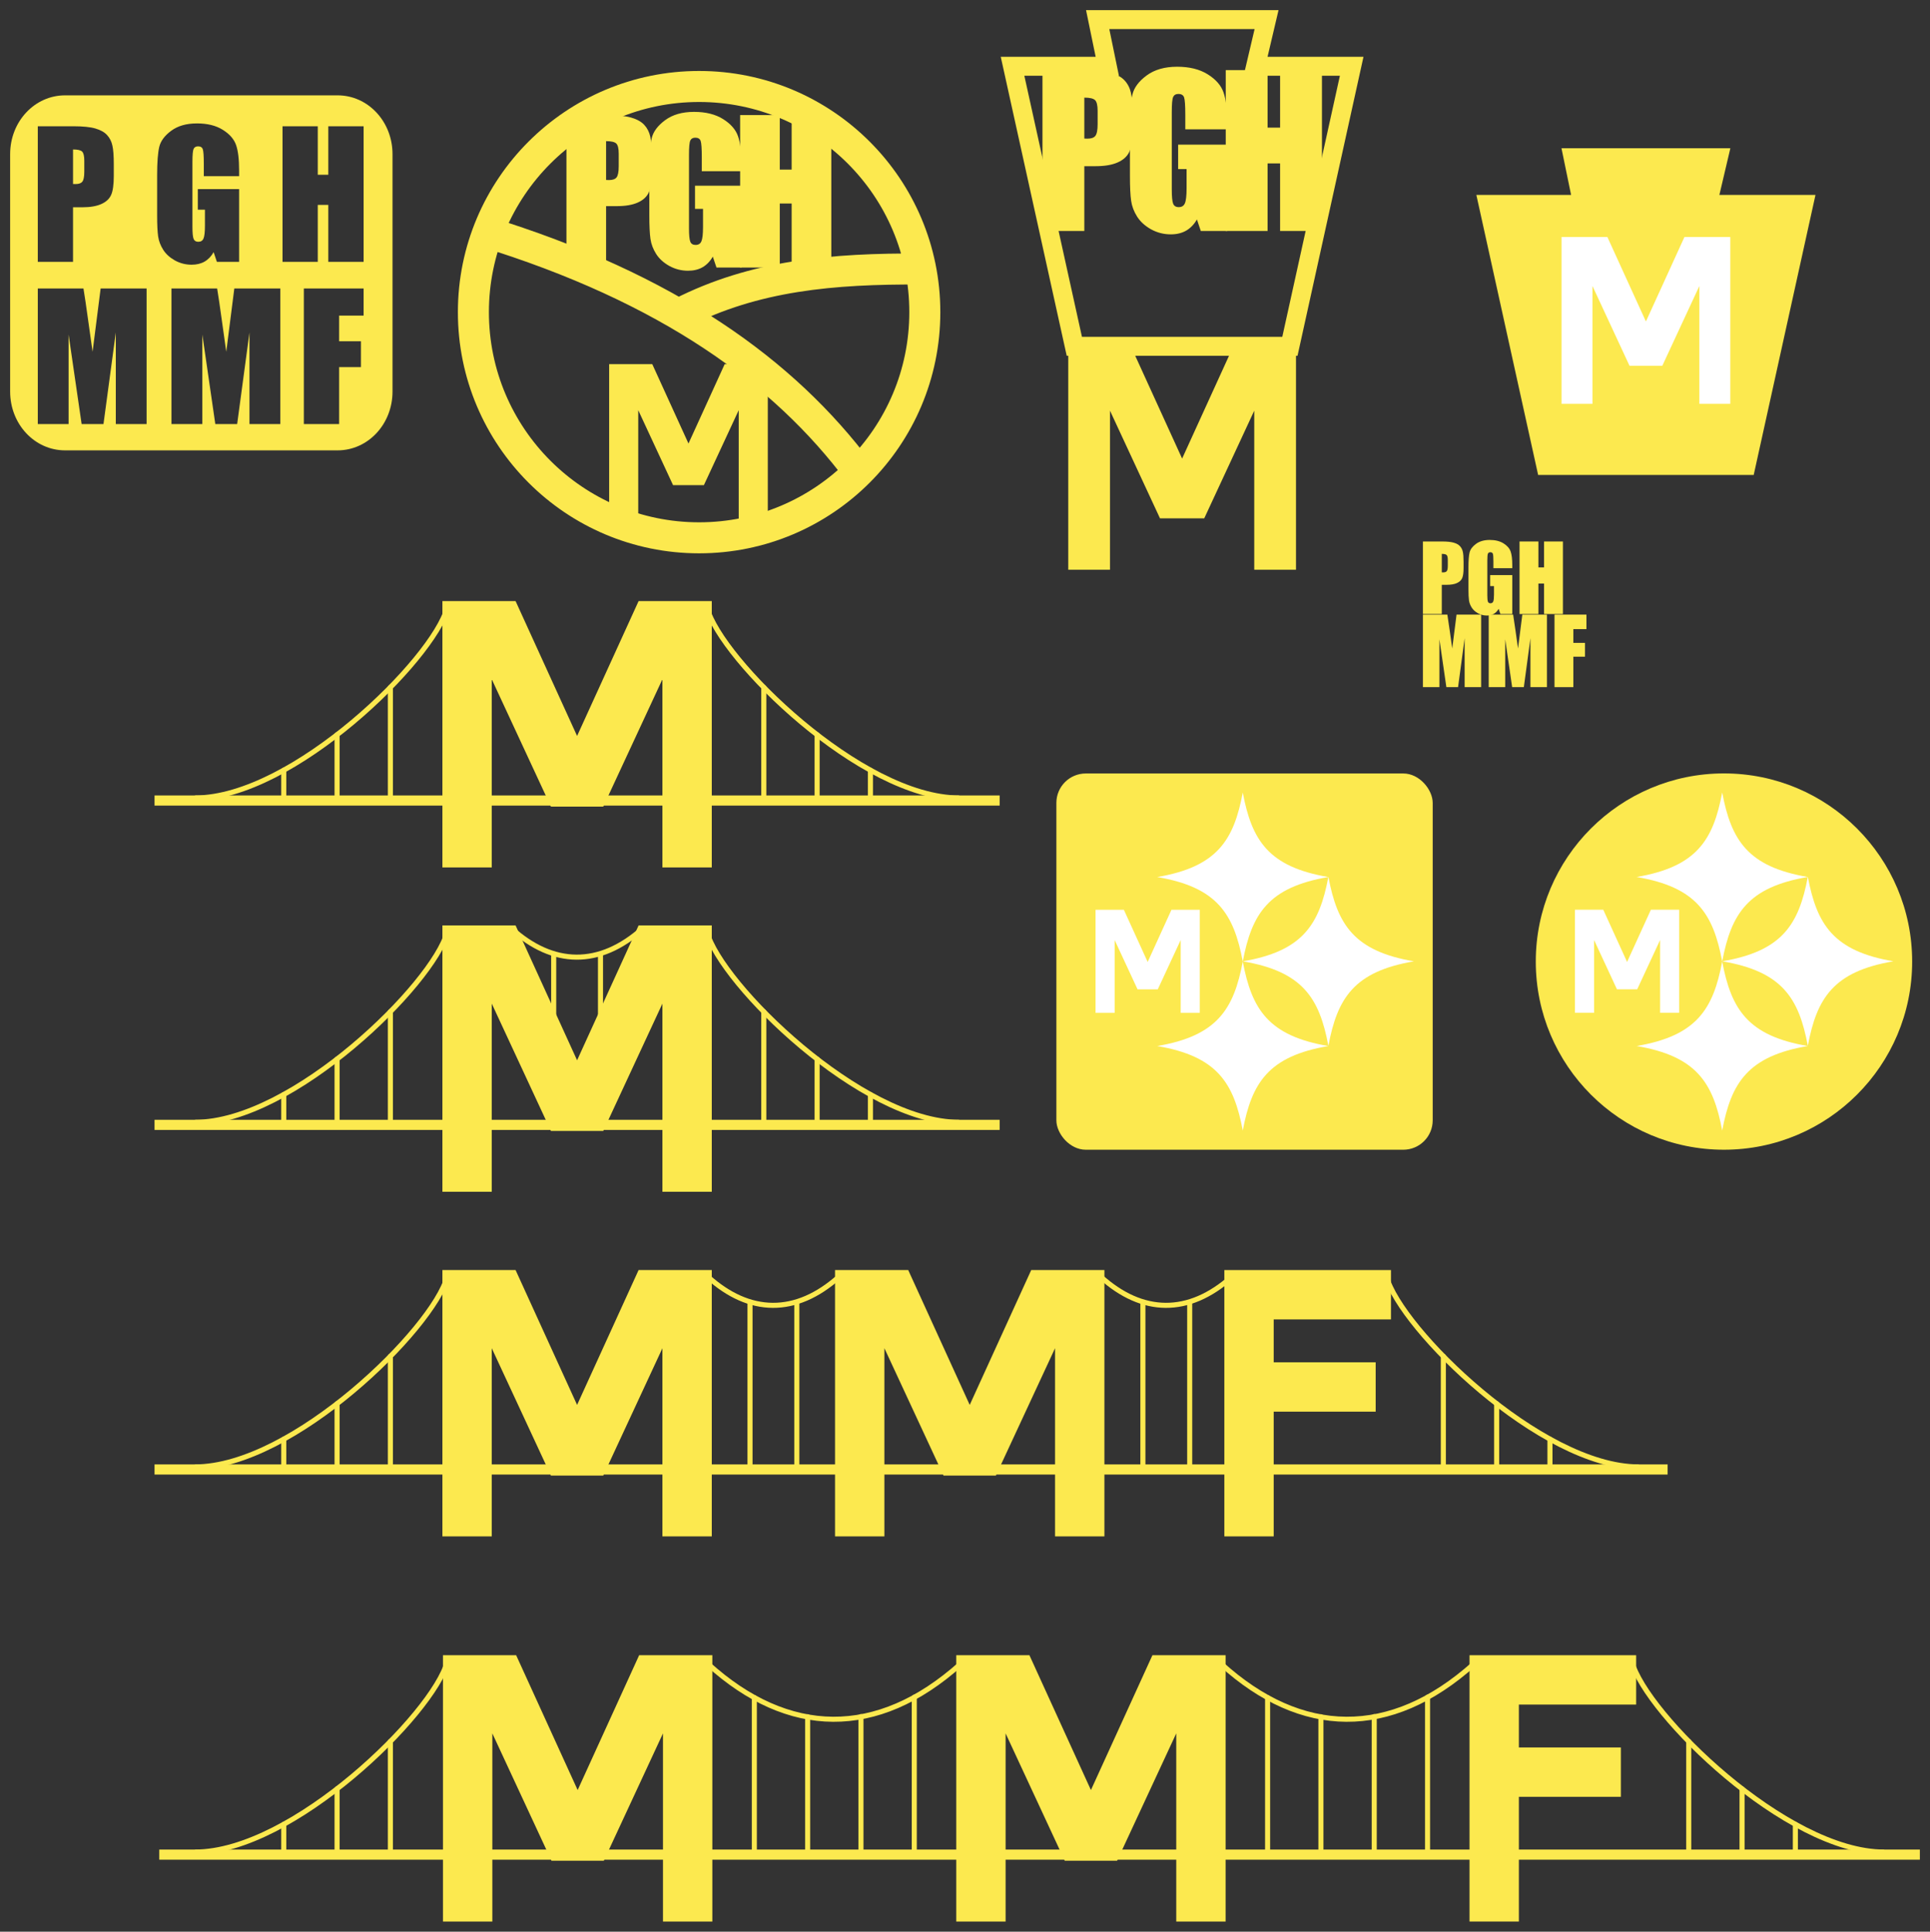 <?xml version="1.0" encoding="UTF-8" standalone="no"?>
<!-- Created with Inkscape (http://www.inkscape.org/) -->

<svg
   xmlns:dc="http://purl.org/dc/elements/1.1/"
   xmlns:cc="http://creativecommons.org/ns#"
   xmlns:rdf="http://www.w3.org/1999/02/22-rdf-syntax-ns#"
   xmlns:svg="http://www.w3.org/2000/svg"
   xmlns="http://www.w3.org/2000/svg"
   xmlns:sodipodi="http://sodipodi.sourceforge.net/DTD/sodipodi-0.dtd"
   xmlns:inkscape="http://www.inkscape.org/namespaces/inkscape"
   width="1903.861"
   height="1905.822"
   id="svg2"
   version="1.1"
   inkscape:version="0.48.3.1 r9886"
   sodipodi:docname="mmf_2012_keychain.svg"
   inkscape:export-filename="/home/matthew/repo/HackPittsburghMedia/mmf_2012_keychain/mmf_2012_keychain.png"
   inkscape:export-xdpi="70.75"
   inkscape:export-ydpi="70.75">
  <rect width="100%" height="100%" fill="#333333" stroke="none"/>
  <defs
     id="defs4">
	

				 
				
			<inkscape:path-effect
   effect="rough_hatches"
   id="path-effect3914"
   is_visible="true"
   direction="1596.299,291.049 , 64.62,-8.8469082e-14"
   dist_rdm="0;1"
   growth="0"
   do_bend="true"
   bender="1596.299,322.176 , 31.127,0"
   bottom_edge_variation="0;1"
   top_edge_variation="0;1"
   bottom_tgt_variation="0;1"
   top_tgt_variation="0;1"
   scale_bf="2"
   scale_bb="2"
   scale_tf="2"
   scale_tb="2"
   top_smth_variation="0;1"
   bottom_smth_variation="0;1"
   fat_output="false"
   stroke_width_top="1"
   stroke_width_bottom="1"
   front_thickness="1"
   back_thickness="0.25" />
<inkscape:path-effect
   effect="rough_hatches"
   id="path-effect3918"
   is_visible="true"
   direction="1776.264,468.269 , 59.12,0"
   dist_rdm="0;1"
   growth="0"
   do_bend="true"
   bender="1776.264,499.396 , 31.127,0"
   bottom_edge_variation="0;1"
   top_edge_variation="0;1"
   bottom_tgt_variation="0;1"
   top_tgt_variation="0;1"
   scale_bf="2"
   scale_bb="2"
   scale_tf="2"
   scale_tb="2"
   top_smth_variation="0;1"
   bottom_smth_variation="0;1"
   fat_output="false"
   stroke_width_top="1"
   stroke_width_bottom="1"
   front_thickness="1"
   back_thickness="0.25" />
<inkscape:path-effect
   effect="rough_hatches"
   id="path-effect3922"
   is_visible="true"
   direction="1596.299,646.404 , 63.519,0"
   dist_rdm="0;1"
   growth="0"
   do_bend="true"
   bender="1596.299,677.531 , 31.127,0"
   bottom_edge_variation="0;1"
   top_edge_variation="0;1"
   bottom_tgt_variation="0;1"
   top_tgt_variation="0;1"
   scale_bf="2"
   scale_bb="2"
   scale_tf="2"
   scale_tb="2"
   top_smth_variation="0;1"
   bottom_smth_variation="0;1"
   fat_output="false"
   stroke_width_top="1"
   stroke_width_bottom="1"
   front_thickness="1"
   back_thickness="0.25" />
</defs>
  <sodipodi:namedview
     id="base"
     pagecolor="#ffffff"
     bordercolor="#666666"
     borderopacity="1.0"
     inkscape:pageopacity="1"
     inkscape:pageshadow="2"
     inkscape:zoom="0.31946157"
     inkscape:cx="1301.5619"
     inkscape:cy="2159.2534"
     inkscape:document-units="px"
     inkscape:current-layer="layer1"
     showgrid="false"
     showguides="false"
     inkscape:guide-bbox="true"
     inkscape:window-width="1280"
     inkscape:window-height="996"
     inkscape:window-x="1280"
     inkscape:window-y="0"
     inkscape:window-maximized="1"
     inkscape:object-paths="true"
     inkscape:snap-global="false"
     inkscape:object-nodes="true"
     fit-margin-top="10"
     fit-margin-left="10"
     fit-margin-right="10"
     fit-margin-bottom="10"
     inkscape:snap-smooth-nodes="true">
    <sodipodi:guide
       position="197.612,1424.541"
       orientation="-161.627,0"
       id="guide3864" />
    <sodipodi:guide
       position="302.795,1477.22"
       orientation="-161.627,0"
       id="guide3868" />
    <sodipodi:guide
       orientation="0,1"
       position="22.443,1420.008"
       id="guide3870" />
    <sodipodi:guide
       orientation="0,1"
       position="119.578,1661.267"
       id="guide10709" />
    <sodipodi:guide
       orientation="1,0"
       position="-11.527,1792.372"
       id="guide10711" />
    <sodipodi:guide
       orientation="1,0"
       position="250.678,1792.372"
       id="guide10713" />
    <sodipodi:guide
       orientation="0,1"
       position="119.578,1923.473"
       id="guide10715" />
    <sodipodi:guide
       orientation="0,1"
       position="828.431,561.748"
       id="guide10817" />
    <sodipodi:guide
       orientation="1,0"
       position="1256.454,575.64"
       id="guide10850" />
    <sodipodi:guide
       position="-293.315,-73.398"
       orientation="-111.654,0"
       id="guide10959" />
    <sodipodi:guide
       position="-345.906,-73.398"
       orientation="-64.889,0"
       id="guide10961" />
    <sodipodi:guide
       position="-398.497,-73.398"
       orientation="-29.917,0"
       id="guide10963" />
    <sodipodi:guide
       position="-503.679,-73.398"
       orientation="-29.917,0"
       id="guide10965" />
    <sodipodi:guide
       position="-451.088,-73.398"
       orientation="-64.889,0"
       id="guide10967" />
  </sodipodi:namedview>
  <g
     inkscape:label="Layer 1"
     inkscape:groupmode="layer"
     id="layer1"
     transform="translate(135.917,289.452)">
    <rect
       style="fill:#fce94f;fill-opacity:1;stroke:none"
       id="rect10717"
       width="371.231"
       height="371.231"
       x="906.15"
       y="473.672"
       rx="29.033"
       ry="29.033" />
    <path
       style="fill:#fce94f;stroke:none"
       d="m -71.757,-195.384 c -30.01,0 -54.161,25.873 -54.161,58.017 l 0,234.228 c 0,32.143 24.15,58.017 54.161,58.017 l 268.875,0 c 30.01,0 54.161,-25.873 54.161,-58.017 l 0,-234.228 c 0,-32.144 -24.15,-58.017 -54.161,-58.017 l -268.875,0 z m 130.114,27.694 c 10.193,1.3e-4 18.693,2.064 25.415,6.252 6.722,4.187 11.107,9.172 13.146,14.957 2.038,5.73 3.038,14.101 3.038,25.065 l 0,5.784 -34.822,0 0,-12.153 c -3.7e-5,-7.658 -0.332,-12.444 -0.993,-14.373 -0.661,-1.928 -2.195,-2.921 -4.674,-2.921 -2.149,1.1e-4 -3.611,0.86 -4.382,2.512 -0.771,1.653 -1.169,5.905 -1.169,12.737 l 0,64.21 c -3.8e-5,6.005 0.397,9.99 1.169,11.919 0.771,1.873 2.302,2.804 4.616,2.804 2.534,1.9e-5 4.26,-1.123 5.141,-3.272 0.937,-2.149 1.402,-6.336 1.402,-12.562 l 0,-15.833 -7.011,0 0,-20.332 40.723,0 0,71.805 -21.91,0 -3.213,-9.582 c -2.369,4.132 -5.361,7.254 -8.998,9.348 -3.581,2.039 -7.833,3.038 -12.737,3.038 -5.84,0 -11.352,-1.397 -16.476,-4.207 -5.069,-2.865 -8.924,-6.388 -11.568,-10.575 -2.645,-4.187 -4.305,-8.573 -4.966,-13.146 -0.661,-4.628 -0.993,-11.54 -0.993,-20.741 l 0,-39.729 c -1.9e-5,-12.782 0.726,-22.084 2.103,-27.869 1.377,-5.785 5.301,-11.098 11.802,-15.892 6.556,-4.848 14.999,-7.245 25.357,-7.245 z m -156.99,2.804 35.055,0 c 9.476,1.3e-4 16.724,0.733 21.793,2.22 5.124,1.488 8.975,3.675 11.51,6.485 2.589,2.81 4.318,6.203 5.2,10.224 0.937,3.967 1.402,10.146 1.402,18.521 l 0,11.627 c -7.4e-5,8.54 -0.866,14.784 -2.629,18.696 -1.763,3.912 -5.019,6.904 -9.757,8.998 -4.683,2.094 -10.859,3.155 -18.463,3.155 l -9.348,0 0,53.868 -34.763,0 0,-133.795 z m 241.415,0 34.763,0 0,47.851 10.4,0 0,-47.851 34.822,0 0,133.795 -34.822,0 0,-56.205 -10.4,0 0,56.205 -34.763,0 0,-133.795 z m -206.652,22.903 0,34.062 c 0.992,0.055 1.854,0.058 2.571,0.058 3.196,8e-5 5.39,-0.794 6.602,-2.337 1.267,-1.598 1.928,-4.857 1.928,-9.816 l 0,-10.984 c -5.6e-5,-4.573 -0.729,-7.562 -2.162,-8.939 -1.433,-1.377 -4.421,-2.045 -8.939,-2.045 z m -34.763,137.125 45.046,0 c 1.322,8.044 2.719,17.486 4.207,28.395 l 4.791,34.062 7.946,-62.457 45.338,0 0,133.795 -30.381,0 0,-90.326 -12.153,90.326 -21.559,0 -12.854,-88.281 0,88.281 -30.381,0 0,-133.795 z m 131.867,0 45.046,0 c 1.322,8.044 2.719,17.486 4.207,28.395 l 4.791,34.062 7.946,-62.457 45.397,0 0,133.795 -30.44,0 0,-90.326 -12.153,90.326 -21.559,0 -12.795,-88.281 0,88.281 -30.44,0 0,-133.795 z m 130.581,0 58.951,0 0,26.759 -24.13,0 0,25.357 21.501,0 0,25.474 -21.501,0 0,56.205 -34.822,0 0,-133.795 z"
       id="rect4454"
       inkscape:connector-curvature="0" />
    <path
       id="path3033"
       style="fill:#fce94f;stroke:none"
       d="m 459.185,506.362 58.341,-125.632 0,185.632 48.695,0 0,-262.75 -72.191,0 -60.67,133.04 -60.67,-133.04 -72.191,0 0,262.75 48.695,0 0,-185.632 58.341,125.632 z"
       inkscape:connector-curvature="0"
       sodipodi:nodetypes="cccccccccccccc" />
    <path
       style="fill:none;stroke:#fce94f;stroke-width:10;stroke-linecap:square;stroke-linejoin:miter;stroke-miterlimit:4;stroke-opacity:1;stroke-dasharray:none"
       d="m 21.526,500.362 823.67,0"
       id="path3047"
       inkscape:connector-curvature="0" />
    <g
       id="g3918"
       transform="translate(50,248)">
      <g
         transform="translate(-0.101,0)"
         id="g3880">
        <path
           style="fill:none;stroke:#fce94f;stroke-width:5;stroke-linecap:butt;stroke-linejoin:miter;stroke-miterlimit:4;stroke-opacity:1;stroke-dasharray:none"
           d="M 255.413,61.981 C 241.682,113.224 103.086,249.843 6.511,249.843"
           id="path3836"
           inkscape:connector-curvature="0"
           sodipodi:nodetypes="cc" />
        <path
           style="fill:none;stroke:#fce94f;stroke-width:5;stroke-linecap:round;stroke-linejoin:round;stroke-miterlimit:4;stroke-opacity:1;stroke-dasharray:none"
           d="m 199.286,252.362 0,-111.654"
           id="path3872"
           inkscape:connector-curvature="0" />
        <path
           style="fill:none;stroke:#fce94f;stroke-width:5;stroke-linecap:round;stroke-linejoin:round;stroke-miterlimit:4;stroke-opacity:1;stroke-dasharray:none"
           d="m 146.695,252.362 0,-64.889"
           id="path3876"
           inkscape:connector-curvature="0" />
        <path
           style="fill:none;stroke:#fce94f;stroke-width:5;stroke-linecap:round;stroke-linejoin:round;stroke-miterlimit:4;stroke-opacity:1;stroke-dasharray:none"
           d="m 94.104,252.362 0,-29.917"
           id="path3878"
           inkscape:connector-curvature="0" />
      </g>
      <g
         transform="matrix(-1,0,0,1,766.823,0)"
         id="g3886">
        <path
           sodipodi:nodetypes="cc"
           inkscape:connector-curvature="0"
           id="path3888"
           d="M 255.413,61.981 C 241.682,113.224 103.086,249.843 6.511,249.843"
           style="fill:none;stroke:#fce94f;stroke-width:5;stroke-linecap:butt;stroke-linejoin:miter;stroke-miterlimit:4;stroke-opacity:1;stroke-dasharray:none" />
        <path
           inkscape:connector-curvature="0"
           id="path3890"
           d="m 199.286,252.362 0,-111.654"
           style="fill:none;stroke:#fce94f;stroke-width:5;stroke-linecap:round;stroke-linejoin:round;stroke-miterlimit:4;stroke-opacity:1;stroke-dasharray:none" />
        <path
           inkscape:connector-curvature="0"
           id="path3892"
           d="m 146.695,252.362 0,-64.889"
           style="fill:none;stroke:#fce94f;stroke-width:5;stroke-linecap:round;stroke-linejoin:round;stroke-miterlimit:4;stroke-opacity:1;stroke-dasharray:none" />
        <path
           inkscape:connector-curvature="0"
           id="path3894"
           d="m 94.104,252.362 0,-29.917"
           style="fill:none;stroke:#fce94f;stroke-width:5;stroke-linecap:round;stroke-linejoin:round;stroke-miterlimit:4;stroke-opacity:1;stroke-dasharray:none" />
      </g>
    </g>
    <g
       id="g4491"
       transform="matrix(1.87,0,0,1.87,109.5,-237.023)">
      <path
         inkscape:connector-curvature="0"
         d="m 356.616,136.652 c 0,65.757 -53.307,119.064 -119.064,119.064 -65.757,0 -119.064,-53.307 -119.064,-119.064 0,-65.757 53.307,-119.064 119.064,-119.064 65.757,0 119.064,53.307 119.064,119.064 z m -128.638,0.433 c 38.81,-19.774 79.863,-23.478 126.791,-23.18 M 124.215,94.1 c 97.041,29.883 158.118,74.054 197.581,126.811"
         style="fill:none;stroke:#fce94f;stroke-width:16.366;stroke-linecap:butt;stroke-linejoin:round;stroke-miterlimit:4;stroke-opacity:1;stroke-dasharray:none;stroke-dashoffset:0"
         id="path3966" />
      <path
         id="path4044"
         style="fill:#fce94f;stroke:none"
         d="m 240.077,227.931 18.373,-39.564 0,58.46 15.335,0 0,-82.746 -22.735,0 -19.106,41.897 -19.106,-41.897 -22.735,0 0,82.746 15.335,0 0,-58.46 18.373,39.564 z"
         inkscape:connector-curvature="0"
         sodipodi:nodetypes="cccccccccccccc" />
      <g
         transform="matrix(1.124,0,0,1.124,-51.44,54.878)"
         id="g4052">
        <path
           d="m 194.848,-19.752 18.742,0 c 5.069,7.1e-5 8.959,0.398 11.67,1.193 2.741,0.796 4.789,1.945 6.144,3.448 1.385,1.503 2.313,3.33 2.785,5.481 0.501,2.122 0.751,5.422 0.751,9.902 l 0,6.233 c -4e-5,4.568 -0.472,7.898 -1.415,9.99 -0.943,2.092 -2.682,3.698 -5.216,4.818 -2.505,1.12 -5.791,1.68 -9.857,1.68 l -4.995,0 0,28.821 -18.61,0 0,-71.566 m 18.61,12.244 0,18.212 c 0.53,0.029 0.987,0.044 1.37,0.044 1.709,4e-5 2.888,-0.413 3.536,-1.238 0.678,-0.855 1.017,-2.608 1.017,-5.26 l 0,-5.879 c -3e-5,-2.446 -0.383,-4.037 -1.149,-4.774 -0.766,-0.737 -2.358,-1.105 -4.774,-1.105"
           style="font-size:90.529px;font-style:normal;font-variant:normal;font-weight:bold;font-stretch:normal;line-height:125%;letter-spacing:0px;word-spacing:0px;fill:#fce94f;fill-opacity:1;stroke:none;font-family:Impact;-inkscape-font-specification:Impact Bold"
           id="path4046"
           inkscape:connector-curvature="0" />
        <path
           d="m 276.98,6.593 -18.61,0 0,-6.498 c -2e-5,-4.096 -0.177,-6.66 -0.53,-7.691 -0.354,-1.031 -1.194,-1.547 -2.52,-1.547 -1.149,6e-5 -1.93,0.442 -2.343,1.326 -0.413,0.884 -0.619,3.153 -0.619,6.807 l 0,34.346 c -2e-5,3.212 0.206,5.334 0.619,6.365 0.413,1.002 1.238,1.503 2.475,1.503 1.356,1e-5 2.269,-0.575 2.741,-1.724 0.501,-1.149 0.751,-3.389 0.751,-6.719 l 0,-8.487 -3.757,0 0,-10.874 21.792,0 0,38.413 -11.714,0 -1.724,-5.128 c -1.267,2.21 -2.873,3.875 -4.818,4.995 -1.916,1.09 -4.185,1.636 -6.807,1.636 -3.124,0 -6.056,-0.751 -8.797,-2.254 -2.711,-1.532 -4.774,-3.418 -6.189,-5.658 -1.415,-2.24 -2.299,-4.582 -2.652,-7.028 -0.354,-2.475 -0.53,-6.174 -0.53,-11.095 l 0,-21.262 c -10e-6,-6.837 0.368,-11.802 1.105,-14.897 0.737,-3.094 2.844,-5.923 6.321,-8.487 3.507,-2.593 8.03,-3.89 13.571,-3.89 5.452,7.3e-5 9.975,1.12 13.571,3.359 3.595,2.24 5.938,4.907 7.028,8.001 1.09,3.065 1.635,7.529 1.636,13.394 l 0,3.094"
           style="font-size:90.529px;font-style:normal;font-variant:normal;font-weight:bold;font-stretch:normal;line-height:125%;letter-spacing:0px;word-spacing:0px;fill:#fce94f;fill-opacity:1;stroke:none;font-family:Impact;-inkscape-font-specification:Impact Bold"
           id="path4048"
           inkscape:connector-curvature="0" />
        <path
           d="m 319.152,-19.752 0,71.566 -18.61,0 0,-30.058 -5.57,0 0,30.058 -18.61,0 0,-71.566 18.61,0 0,25.594 5.57,0 0,-25.594 18.61,0"
           style="font-size:90.529px;font-style:normal;font-variant:normal;font-weight:bold;font-stretch:normal;line-height:125%;letter-spacing:0px;word-spacing:0px;fill:#fce94f;fill-opacity:1;stroke:none;font-family:Impact;-inkscape-font-specification:Impact Bold"
           id="path4050"
           inkscape:connector-curvature="0" />
      </g>
    </g>
    <g
       style="display:none"
       id="Background"
       display="none"
       transform="translate(-13.558,-331.355)">
	<path
   style="fill:#000033;fill-rule:evenodd;display:inline"
   inkscape:connector-curvature="0"
   id="Larger"
   display="inline"
   clip-rule="evenodd"
   d="m 0.25,0.009 c 159.75,0 319.529,0 479.269,0 0.279,-0.039 0.428,0.053 0.48,0.24 0,79.914 0,159.828 0,239.742 -159.836,0 -319.675,0 -479.51,0 -0.279,0.039 -0.427,-0.053 -0.48,-0.24 0,-79.677 0,-159.345 0,-239.022 C -0.01,0.388 -0.029,0.049 0.25,0.009 z" />

	<path
   style="fill:#000033;fill-rule:evenodd;display:inline"
   inkscape:connector-curvature="0"
   id="Smaller"
   display="inline"
   clip-rule="evenodd"
   d="m 30.73,21.127 c 3.364,-0.536 9.157,-0.24 13.439,-0.24 65.438,0 131.718,0 197.515,0 65.912,0 130.688,0 197.757,0 4.556,0 9.385,-0.4 12.479,0.48 3.844,1.094 7.377,4.129 7.92,8.88 0.396,3.463 0,7.504 0,11.279 0,47.31 0,96.379 0,144.229 0,7.378 0.307,14.86 0,22.078 -0.233,5.491 -3.013,8.823 -7.2,10.32 -2.966,1.061 -7.678,0.72 -12.718,0.72 -133.808,0 -264.58,0 -398.873,0 -4.943,0 -9.583,0.357 -12.479,-0.72 -2.756,-1.025 -5.499,-3.494 -6.48,-6.72 -0.846,-2.78 -0.48,-6.785 -0.48,-11.039 0,-52.973 0,-106.745 0,-160.069 0,-4.384 -0.567,-9.453 0.72,-12.719 1.548,-3.93 5.186,-5.967 8.4,-6.479 z" />

</g>
    <g
       id="g4499"
       transform="matrix(1.87,0,0,1.87,109.5,-237.023)">
      <path
         sodipodi:nodetypes="ccccccccc"
         inkscape:connector-curvature="0"
         id="path4238"
         d="m 452.875,6.933 -49.977,0 32.594,147.749 113.716,0 32.591,-147.749 -50.698,0 5.794,-24.626 -89.089,0 z"
         style="fill:none;stroke:#fce94f;stroke-width:10;stroke-miterlimit:4;stroke-dasharray:none" />
      <path
         sodipodi:nodetypes="cccccccccccccc"
         inkscape:connector-curvature="0"
         d="m 504.024,245.432 26.377,-56.801 0,83.928 22.016,0 0,-118.795 -32.639,0 -27.43,60.15 -27.43,-60.15 -32.639,0 0,118.795 22.016,0 0,-83.928 26.377,56.801 z"
         style="fill:#fce94f;stroke:none"
         id="path4434" />
      <g
         id="g4436"
         transform="matrix(1.186,0,0,1.186,187.598,32.377)">
        <path
           inkscape:connector-curvature="0"
           id="path4438"
           style="font-size:90.529px;font-style:normal;font-variant:normal;font-weight:bold;font-stretch:normal;line-height:125%;letter-spacing:0px;word-spacing:0px;fill:#fce94f;fill-opacity:1;stroke:none;font-family:Impact;-inkscape-font-specification:Impact Bold"
           d="m 194.848,-19.752 18.742,0 c 5.069,7.1e-5 8.959,0.398 11.67,1.193 2.741,0.796 4.789,1.945 6.144,3.448 1.385,1.503 2.313,3.33 2.785,5.481 0.501,2.122 0.751,5.422 0.751,9.902 l 0,6.233 c -4e-5,4.568 -0.472,7.898 -1.415,9.99 -0.943,2.092 -2.682,3.698 -5.216,4.818 -2.505,1.12 -5.791,1.68 -9.857,1.68 l -4.995,0 0,28.821 -18.61,0 0,-71.566 m 18.61,12.244 0,18.212 c 0.53,0.029 0.987,0.044 1.37,0.044 1.709,4e-5 2.888,-0.413 3.536,-1.238 0.678,-0.855 1.017,-2.608 1.017,-5.26 l 0,-5.879 c -3e-5,-2.446 -0.383,-4.037 -1.149,-4.774 -0.766,-0.737 -2.358,-1.105 -4.774,-1.105" />
        <path
           inkscape:connector-curvature="0"
           id="path4440"
           style="font-size:90.529px;font-style:normal;font-variant:normal;font-weight:bold;font-stretch:normal;line-height:125%;letter-spacing:0px;word-spacing:0px;fill:#fce94f;fill-opacity:1;stroke:none;font-family:Impact;-inkscape-font-specification:Impact Bold"
           d="m 276.98,6.593 -18.61,0 0,-6.498 c -2e-5,-4.096 -0.177,-6.66 -0.53,-7.691 -0.354,-1.031 -1.194,-1.547 -2.52,-1.547 -1.149,6e-5 -1.93,0.442 -2.343,1.326 -0.413,0.884 -0.619,3.153 -0.619,6.807 l 0,34.346 c -2e-5,3.212 0.206,5.334 0.619,6.365 0.413,1.002 1.238,1.503 2.475,1.503 1.356,1e-5 2.269,-0.575 2.741,-1.724 0.501,-1.149 0.751,-3.389 0.751,-6.719 l 0,-8.487 -3.757,0 0,-10.874 21.792,0 0,38.413 -11.714,0 -1.724,-5.128 c -1.267,2.21 -2.873,3.875 -4.818,4.995 -1.916,1.09 -4.185,1.636 -6.807,1.636 -3.124,0 -6.056,-0.751 -8.797,-2.254 -2.711,-1.532 -4.774,-3.418 -6.189,-5.658 -1.415,-2.24 -2.299,-4.582 -2.652,-7.028 -0.354,-2.475 -0.53,-6.174 -0.53,-11.095 l 0,-21.262 c -10e-6,-6.837 0.368,-11.802 1.105,-14.897 0.737,-3.094 2.844,-5.923 6.321,-8.487 3.507,-2.593 8.03,-3.89 13.571,-3.89 5.452,7.3e-5 9.975,1.12 13.571,3.359 3.595,2.24 5.938,4.907 7.028,8.001 1.09,3.065 1.635,7.529 1.636,13.394 l 0,3.094" />
        <path
           inkscape:connector-curvature="0"
           id="path4442"
           style="font-size:90.529px;font-style:normal;font-variant:normal;font-weight:bold;font-stretch:normal;line-height:125%;letter-spacing:0px;word-spacing:0px;fill:#fce94f;fill-opacity:1;stroke:none;font-family:Impact;-inkscape-font-specification:Impact Bold"
           d="m 319.152,-19.752 0,71.566 -18.61,0 0,-30.058 -5.57,0 0,30.058 -18.61,0 0,-71.566 18.61,0 0,25.594 5.57,0 0,-25.594 18.61,0" />
      </g>
    </g>
    <g
       id="g4468"
       transform="translate(616.808,409.845)">
      <path
         inkscape:connector-curvature="0"
         id="path4456"
         style="font-size:90.529px;font-style:normal;font-variant:normal;font-weight:bold;font-stretch:normal;line-height:125%;letter-spacing:0px;word-spacing:0px;fill:#fce94f;fill-opacity:1;stroke:none;font-family:Impact;-inkscape-font-specification:Impact Bold"
         d="m 650.932,-165.062 18.742,0 c 5.069,7e-5 8.959,0.398 11.67,1.194 2.741,0.796 4.789,1.945 6.144,3.448 1.385,1.503 2.313,3.33 2.785,5.481 0.501,2.122 0.751,5.422 0.751,9.902 l 0,6.233 c -4e-5,4.568 -0.472,7.898 -1.415,9.99 -0.943,2.092 -2.682,3.698 -5.216,4.818 -2.505,1.12 -5.791,1.68 -9.857,1.68 l -4.995,0 0,28.821 -18.61,0 0,-71.566 m 18.61,12.244 0,18.212 c 0.53,0.029 0.987,0.044 1.37,0.044 1.709,4e-5 2.888,-0.413 3.536,-1.238 0.678,-0.855 1.017,-2.608 1.017,-5.26 l 0,-5.879 c -3e-5,-2.446 -0.383,-4.037 -1.149,-4.774 -0.766,-0.737 -2.358,-1.105 -4.774,-1.105" />
      <path
         inkscape:connector-curvature="0"
         id="path4458"
         style="font-size:90.529px;font-style:normal;font-variant:normal;font-weight:bold;font-stretch:normal;line-height:125%;letter-spacing:0px;word-spacing:0px;fill:#fce94f;fill-opacity:1;stroke:none;font-family:Impact;-inkscape-font-specification:Impact Bold"
         d="m 739.074,-138.717 -18.61,0 0,-6.498 c -2e-5,-4.096 -0.177,-6.66 -0.53,-7.691 -0.354,-1.031 -1.194,-1.547 -2.52,-1.547 -1.149,6e-5 -1.93,0.442 -2.343,1.326 -0.413,0.884 -0.619,3.153 -0.619,6.807 l 0,34.346 c -2e-5,3.212 0.206,5.334 0.619,6.365 0.413,1.002 1.238,1.503 2.475,1.503 1.356,1e-5 2.269,-0.575 2.741,-1.724 0.501,-1.149 0.751,-3.389 0.751,-6.719 l 0,-8.487 -3.757,0 0,-10.874 21.792,0 0,38.413 -11.714,0 -1.724,-5.128 c -1.267,2.21 -2.873,3.875 -4.818,4.995 -1.916,1.09 -4.185,1.636 -6.807,1.636 -3.124,0 -6.056,-0.751 -8.797,-2.254 -2.711,-1.532 -4.774,-3.418 -6.189,-5.658 -1.415,-2.24 -2.299,-4.582 -2.652,-7.028 -0.354,-2.475 -0.53,-6.174 -0.53,-11.095 l 0,-21.262 c -10e-6,-6.837 0.368,-11.802 1.105,-14.897 0.737,-3.094 2.844,-5.923 6.321,-8.487 3.507,-2.593 8.03,-3.89 13.571,-3.89 5.452,7e-5 9.975,1.12 13.571,3.359 3.595,2.24 5.938,4.907 7.028,8.001 1.09,3.065 1.635,7.529 1.636,13.394 l 0,3.094" />
      <path
         inkscape:connector-curvature="0"
         id="path4460"
         style="font-size:90.529px;font-style:normal;font-variant:normal;font-weight:bold;font-stretch:normal;line-height:125%;letter-spacing:0px;word-spacing:0px;fill:#fce94f;fill-opacity:1;stroke:none;font-family:Impact;-inkscape-font-specification:Impact Bold"
         d="m 789.024,-165.062 0,71.566 -18.61,0 0,-30.058 -5.57,0 0,30.058 -18.61,0 0,-71.566 18.61,0 0,25.594 5.57,0 0,-25.594 18.61,0" />
      <path
         inkscape:connector-curvature="0"
         id="path4462"
         style="font-size:90.529px;font-style:normal;font-variant:normal;font-weight:bold;font-stretch:normal;line-height:125%;letter-spacing:0px;word-spacing:0px;fill:#fce94f;fill-opacity:1;stroke:none;font-family:Impact;-inkscape-font-specification:Impact Bold"
         d="m 708.352,-92.913 0,71.566 -16.267,0 0,-48.315 -6.498,48.315 -11.537,0 -6.852,-47.209 0,47.209 -16.267,0 0,-71.566 24.091,0 c 0.707,4.303 1.459,9.371 2.254,15.206 l 2.564,18.212 4.244,-33.418 24.268,0" />
      <path
         inkscape:connector-curvature="0"
         id="path4464"
         style="font-size:90.529px;font-style:normal;font-variant:normal;font-weight:bold;font-stretch:normal;line-height:125%;letter-spacing:0px;word-spacing:0px;fill:#fce94f;fill-opacity:1;stroke:none;font-family:Impact;-inkscape-font-specification:Impact Bold"
         d="m 773.243,-92.913 0,71.566 -16.267,0 0,-48.315 -6.498,48.315 -11.537,0 -6.852,-47.209 0,47.209 -16.267,0 0,-71.566 24.091,0 c 0.707,4.303 1.459,9.371 2.254,15.206 l 2.564,18.212 4.244,-33.418 24.268,0" />
      <path
         inkscape:connector-curvature="0"
         id="path4466"
         style="font-size:90.529px;font-style:normal;font-variant:normal;font-weight:bold;font-stretch:normal;line-height:125%;letter-spacing:0px;word-spacing:0px;fill:#fce94f;fill-opacity:1;stroke:none;font-family:Impact;-inkscape-font-specification:Impact Bold"
         d="m 780.714,-92.913 31.517,0 0,14.322 -12.907,0 0,13.571 11.493,0 0,13.615 -11.493,0 0,30.058 -18.61,0 0,-71.566" />
    </g>
    <g
       id="g4507"
       transform="matrix(1.87,0,0,1.87,77.772,-110.109)">
      <path
         style="fill:#fce94f;stroke:none"
         d="m 714.504,6.933 -49.977,0 32.594,147.749 113.716,0 32.591,-147.749 -50.698,0 5.794,-24.626 -89.089,0 z"
         id="path4478"
         inkscape:connector-curvature="0"
         sodipodi:nodetypes="ccccccccc" />
      <path
         id="path4480"
         style="fill:#ffffff;fill-opacity:1;stroke:none"
         d="m 762.629,97.068 19.546,-42.091 0,62.193 16.314,0 0,-88.03 -24.186,0 -20.326,44.573 -20.326,-44.573 -24.186,0 0,88.03 16.314,0 0,-62.193 19.546,42.091 z"
         inkscape:connector-curvature="0"
         sodipodi:nodetypes="cccccccccccccc" />
    </g>
    <g
       id="g10690"
       transform="matrix(1.416,0,0,1.416,1114.902,908.468)">
      <path
         inkscape:connector-curvature="0"
         style="fill:#fce94f;stroke:none"
         d="m 317.66,-307.102 c -72.406,0 -131.105,58.696 -131.105,131.101 0,72.406 58.698,131.105 131.105,131.105 72.402,0 131.101,-58.698 131.101,-131.105 0,-72.404 -58.7,-131.101 -131.101,-131.101 z"
         id="path3902" />
      <path
         sodipodi:nodetypes="cccccc"
         d="m 316.428,-176.045 c 6.264,-33.292 17.858,-51.798 59.616,-58.89 -41.756,-7.094 -53.354,-25.6 -59.616,-58.894 -6.26,33.294 -17.856,51.8 -59.61,58.894 41.752,7.092 53.35,25.598 59.61,58.89 0,-0.006 0,-0.004 0,0 z"
         id="path37"
         inkscape:connector-curvature="0"
         style="fill:#ffffff;fill-opacity:1;stroke:none" />
      <path
         d="m 316.428,-176.045 c 0,0 0,-0.002 0,-0.006 0,0.002 0,0.002 0,0.002 -6.26,33.292 -17.856,51.796 -59.61,58.888 41.754,7.094 53.35,25.602 59.61,58.894 6.26,-33.292 17.858,-51.8 59.616,-58.894 -41.758,-7.092 -53.354,-25.596 -59.616,-58.883 z"
         id="path39"
         inkscape:connector-curvature="0"
         style="fill:#ffffff;fill-opacity:1;stroke:none" />
      <path
         d="m 376.079,-235.091 c -6.26,33.296 -17.856,51.798 -59.616,58.894 41.76,7.094 53.354,25.602 59.616,58.89 6.26,-33.288 17.856,-51.798 59.614,-58.89 -41.758,-7.096 -53.352,-25.6 -59.614,-58.894 z"
         id="path41"
         inkscape:connector-curvature="0"
         style="fill:#ffffff;fill-opacity:1;stroke:none" />
      <path
         sodipodi:nodetypes="cccccccccccccc"
         inkscape:connector-curvature="0"
         d="m 257.221,-156.691 15.946,-34.338 0,50.738 13.31,0 0,-71.816 -19.732,0 -16.583,36.363 -16.583,-36.363 -19.732,0 0,71.816 13.31,0 0,-50.738 15.946,34.338 z"
         style="fill:#ffffff;fill-opacity:1;stroke:none"
         id="path10670" />
    </g>
    <path
       sodipodi:nodetypes="cccccc"
       d="m 1090.024,659.223 c 8.869,-47.135 25.284,-73.336 84.405,-83.376 -59.118,-10.043 -75.538,-36.244 -84.405,-83.382 -8.863,47.138 -25.281,73.339 -84.396,83.382 59.112,10.04 75.533,36.241 84.396,83.376 0,-0.008 0,-0.005 0,0 z"
       id="path10701"
       inkscape:connector-curvature="0"
       style="fill:#ffffff;fill-opacity:1;stroke:none" />
    <path
       d="m 1090.024,659.223 c 0,0 0,-0.003 0,-0.008 0,0.003 0,0.003 0,0.003 -8.863,47.135 -25.281,73.333 -84.396,83.373 59.115,10.043 75.533,36.247 84.396,83.382 8.863,-47.135 25.284,-73.339 84.405,-83.382 -59.121,-10.04 -75.538,-36.238 -84.405,-83.367 z"
       id="path10703"
       inkscape:connector-curvature="0"
       style="fill:#ffffff;fill-opacity:1;stroke:none" />
    <path
       d="m 1174.478,575.625 c -8.863,47.141 -25.281,73.336 -84.404,83.382 59.124,10.043 75.538,36.247 84.404,83.376 8.863,-47.129 25.281,-73.336 84.402,-83.376 -59.121,-10.046 -75.535,-36.244 -84.402,-83.382 z"
       id="path10705"
       inkscape:connector-curvature="0"
       style="fill:#ffffff;fill-opacity:1;stroke:none" />
    <path
       sodipodi:nodetypes="cccccccccccccc"
       inkscape:connector-curvature="0"
       d="m 1006.198,686.625 22.577,-48.616 0,71.835 18.844,0 0,-101.678 -27.936,0 -23.478,51.483 -23.478,-51.483 -27.936,0 0,101.678 18.844,0 0,-71.835 22.577,48.616 z"
       style="fill:#ffffff;fill-opacity:1;stroke:none"
       id="path10707" />
    <path
       sodipodi:nodetypes="cccccccccccccc"
       inkscape:connector-curvature="0"
       d="m 459.185,826.362 58.341,-125.632 0,185.632 48.695,0 0,-262.75 -72.191,0 -60.67,133.04 -60.67,-133.04 -72.191,0 0,262.75 48.695,0 0,-185.632 58.341,125.632 z"
       style="fill:#fce94f;stroke:none"
       id="path10723" />
    <path
       inkscape:connector-curvature="0"
       id="path10725"
       d="m 21.526,820.362 823.67,0"
       style="fill:none;stroke:#fce94f;stroke-width:10;stroke-linecap:square;stroke-linejoin:miter;stroke-miterlimit:4;stroke-opacity:1;stroke-dasharray:none" />
    <g
       transform="translate(50,568)"
       id="g10727">
      <g
         id="g10729"
         transform="translate(-0.101,0)">
        <path
           sodipodi:nodetypes="cc"
           inkscape:connector-curvature="0"
           id="path10731"
           d="M 255.413,61.981 C 241.682,113.224 103.086,249.843 6.511,249.843"
           style="fill:none;stroke:#fce94f;stroke-width:5;stroke-linecap:butt;stroke-linejoin:miter;stroke-miterlimit:4;stroke-opacity:1;stroke-dasharray:none" />
        <path
           inkscape:connector-curvature="0"
           id="path10733"
           d="m 199.286,252.362 0,-111.654"
           style="fill:none;stroke:#fce94f;stroke-width:5;stroke-linecap:round;stroke-linejoin:round;stroke-miterlimit:4;stroke-opacity:1;stroke-dasharray:none" />
        <path
           inkscape:connector-curvature="0"
           id="path10735"
           d="m 146.695,252.362 0,-64.889"
           style="fill:none;stroke:#fce94f;stroke-width:5;stroke-linecap:round;stroke-linejoin:round;stroke-miterlimit:4;stroke-opacity:1;stroke-dasharray:none" />
        <path
           inkscape:connector-curvature="0"
           id="path10737"
           d="m 94.104,252.362 0,-29.917"
           style="fill:none;stroke:#fce94f;stroke-width:5;stroke-linecap:round;stroke-linejoin:round;stroke-miterlimit:4;stroke-opacity:1;stroke-dasharray:none" />
      </g>
      <g
         id="g10739"
         transform="matrix(-1,0,0,1,766.823,0)">
        <path
           style="fill:none;stroke:#fce94f;stroke-width:5;stroke-linecap:butt;stroke-linejoin:miter;stroke-miterlimit:4;stroke-opacity:1;stroke-dasharray:none"
           d="M 255.413,61.981 C 241.682,113.224 103.086,249.843 6.511,249.843"
           id="path10741"
           inkscape:connector-curvature="0"
           sodipodi:nodetypes="cc" />
        <path
           style="fill:none;stroke:#fce94f;stroke-width:5;stroke-linecap:round;stroke-linejoin:round;stroke-miterlimit:4;stroke-opacity:1;stroke-dasharray:none"
           d="m 199.286,252.362 0,-111.654"
           id="path10743"
           inkscape:connector-curvature="0" />
        <path
           style="fill:none;stroke:#fce94f;stroke-width:5;stroke-linecap:round;stroke-linejoin:round;stroke-miterlimit:4;stroke-opacity:1;stroke-dasharray:none"
           d="m 146.695,252.362 0,-64.889"
           id="path10745"
           inkscape:connector-curvature="0" />
        <path
           style="fill:none;stroke:#fce94f;stroke-width:5;stroke-linecap:round;stroke-linejoin:round;stroke-miterlimit:4;stroke-opacity:1;stroke-dasharray:none"
           d="m 94.104,252.362 0,-29.917"
           id="path10747"
           inkscape:connector-curvature="0" />
      </g>
    </g>
    <path
       style="fill:none;stroke:#fce94f;stroke-width:5;stroke-linecap:butt;stroke-linejoin:miter;stroke-miterlimit:4;stroke-opacity:1;stroke-dasharray:none"
       d="m 368.408,626.446 c 41.179,37.34 86.906,38.494 129.906,0"
       id="path10749"
       inkscape:connector-curvature="0"
       sodipodi:nodetypes="cc" />
    <g
       id="g10771"
       transform="translate(0.359,7.043)">
      <path
         inkscape:connector-curvature="0"
         id="path10745-4"
         d="m 409.916,710.54 0,-64.889"
         style="fill:none;stroke:#fce94f;stroke-width:5;stroke-linecap:round;stroke-linejoin:round;stroke-miterlimit:4;stroke-opacity:1;stroke-dasharray:none" />
      <path
         style="fill:none;stroke:#fce94f;stroke-width:5;stroke-linecap:round;stroke-linejoin:round;stroke-miterlimit:4;stroke-opacity:1;stroke-dasharray:none"
         d="m 456.088,710.54 0,-64.889"
         id="path10769"
         inkscape:connector-curvature="0" />
    </g>
    <path
       sodipodi:nodetypes="cccccccccccccc"
       inkscape:connector-curvature="0"
       d="m 459.185,1166.362 58.341,-125.632 0,185.632 48.695,0 0,-262.75 -72.191,0 -60.67,133.04 -60.67,-133.04 -72.191,0 0,262.75 48.695,0 0,-185.632 58.341,125.632 z"
       style="fill:#fce94f;stroke:none"
       id="path10775" />
    <path
       inkscape:connector-curvature="0"
       id="path10777"
       d="m 21.526,1160.362 1482.591,0"
       style="fill:none;stroke:#fce94f;stroke-width:10;stroke-linecap:square;stroke-linejoin:miter;stroke-miterlimit:4;stroke-opacity:1;stroke-dasharray:none"
       sodipodi:nodetypes="cc" />
    <g
       transform="translate(49.899,908)"
       id="g10781">
      <path
         style="fill:none;stroke:#fce94f;stroke-width:5;stroke-linecap:butt;stroke-linejoin:miter;stroke-miterlimit:4;stroke-opacity:1;stroke-dasharray:none"
         d="M 255.413,61.981 C 241.682,113.224 103.086,249.843 6.511,249.843"
         id="path10783"
         inkscape:connector-curvature="0"
         sodipodi:nodetypes="cc" />
      <path
         style="fill:none;stroke:#fce94f;stroke-width:5;stroke-linecap:round;stroke-linejoin:round;stroke-miterlimit:4;stroke-opacity:1;stroke-dasharray:none"
         d="m 199.286,252.362 0,-111.654"
         id="path10785"
         inkscape:connector-curvature="0" />
      <path
         style="fill:none;stroke:#fce94f;stroke-width:5;stroke-linecap:round;stroke-linejoin:round;stroke-miterlimit:4;stroke-opacity:1;stroke-dasharray:none"
         d="m 146.695,252.362 0,-64.889"
         id="path10787"
         inkscape:connector-curvature="0" />
      <path
         style="fill:none;stroke:#fce94f;stroke-width:5;stroke-linecap:round;stroke-linejoin:round;stroke-miterlimit:4;stroke-opacity:1;stroke-dasharray:none"
         d="m 94.104,252.362 0,-29.917"
         id="path10789"
         inkscape:connector-curvature="0" />
    </g>
    <path
       id="path10803"
       style="fill:#fce94f;stroke:none"
       d="m 846.496,1166.362 58.341,-125.632 0,185.632 48.695,0 0,-262.75 -72.191,0 -60.67,133.04 -60.67,-133.04 -72.191,0 0,262.75 48.695,0 0,-185.632 58.341,125.632 z"
       inkscape:connector-curvature="0"
       sodipodi:nodetypes="cccccccccccccc" />
    <g
       id="g10832"
       transform="translate(193.655,343.534)">
      <path
         style="fill:none;stroke:#fce94f;stroke-width:5;stroke-linecap:butt;stroke-linejoin:miter;stroke-miterlimit:4;stroke-opacity:1;stroke-dasharray:none"
         d="m 368.408,626.446 c 41.179,37.34 86.906,38.494 129.906,0"
         id="path10824"
         inkscape:connector-curvature="0"
         sodipodi:nodetypes="cc" />
      <g
         id="g10826"
         transform="translate(0.359,7.043)">
        <path
           inkscape:connector-curvature="0"
           id="path10828"
           d="m 409.916,809.785 0,-164.134"
           style="fill:none;stroke:#fce94f;stroke-width:5;stroke-linecap:round;stroke-linejoin:round;stroke-miterlimit:4;stroke-opacity:1;stroke-dasharray:none"
           sodipodi:nodetypes="cc" />
        <path
           style="fill:none;stroke:#fce94f;stroke-width:5;stroke-linecap:round;stroke-linejoin:round;stroke-miterlimit:4;stroke-opacity:1;stroke-dasharray:none"
           d="m 456.088,809.785 0,-164.134"
           id="path10830"
           inkscape:connector-curvature="0"
           sodipodi:nodetypes="cc" />
      </g>
    </g>
    <g
       transform="translate(581.223,343.534)"
       id="g10838">
      <path
         sodipodi:nodetypes="cc"
         inkscape:connector-curvature="0"
         id="path10840"
         d="m 368.408,626.446 c 41.179,37.34 86.906,38.494 129.906,0"
         style="fill:none;stroke:#fce94f;stroke-width:5;stroke-linecap:butt;stroke-linejoin:miter;stroke-miterlimit:4;stroke-opacity:1;stroke-dasharray:none" />
      <g
         transform="translate(0.359,7.043)"
         id="g10842">
        <path
           sodipodi:nodetypes="cc"
           style="fill:none;stroke:#fce94f;stroke-width:5;stroke-linecap:round;stroke-linejoin:round;stroke-miterlimit:4;stroke-opacity:1;stroke-dasharray:none"
           d="m 409.916,809.785 0,-164.134"
           id="path10844"
           inkscape:connector-curvature="0" />
        <path
           sodipodi:nodetypes="cc"
           inkscape:connector-curvature="0"
           id="path10846"
           d="m 456.088,809.785 0,-164.134"
           style="fill:none;stroke:#fce94f;stroke-width:5;stroke-linecap:round;stroke-linejoin:round;stroke-miterlimit:4;stroke-opacity:1;stroke-dasharray:none" />
      </g>
    </g>
    <path
       style="fill:#fce94f;stroke:none"
       d="m 1229.281,1301.406 0,48.688 0,42.312 0,48.688 0,123.062 48.688,0 0,-123.062 100.594,0 0,-48.688 -100.594,0 0,-42.312 115.687,0 0,-48.688 -115.687,0 -48.688,0 z"
       transform="translate(-157.444,-337.786)"
       id="path10848"
       inkscape:connector-curvature="0" />
    <g
       id="g10861"
       transform="matrix(-1,0,0,1,1487.156,908)">
      <path
         sodipodi:nodetypes="cc"
         inkscape:connector-curvature="0"
         id="path10863"
         d="M 255.413,61.981 C 241.682,113.224 103.086,249.843 6.511,249.843"
         style="fill:none;stroke:#fce94f;stroke-width:5;stroke-linecap:butt;stroke-linejoin:miter;stroke-miterlimit:4;stroke-opacity:1;stroke-dasharray:none" />
      <path
         inkscape:connector-curvature="0"
         id="path10865"
         d="m 199.286,252.362 0,-111.654"
         style="fill:none;stroke:#fce94f;stroke-width:5;stroke-linecap:round;stroke-linejoin:round;stroke-miterlimit:4;stroke-opacity:1;stroke-dasharray:none" />
      <path
         inkscape:connector-curvature="0"
         id="path10867"
         d="m 146.695,252.362 0,-64.889"
         style="fill:none;stroke:#fce94f;stroke-width:5;stroke-linecap:round;stroke-linejoin:round;stroke-miterlimit:4;stroke-opacity:1;stroke-dasharray:none" />
      <path
         inkscape:connector-curvature="0"
         id="path10869"
         d="m 94.104,252.362 0,-29.917"
         style="fill:none;stroke:#fce94f;stroke-width:5;stroke-linecap:round;stroke-linejoin:round;stroke-miterlimit:4;stroke-opacity:1;stroke-dasharray:none" />
    </g>
    <path
       sodipodi:nodetypes="cc"
       style="fill:none;stroke:#fce94f;stroke-width:10;stroke-linecap:square;stroke-linejoin:miter;stroke-miterlimit:4;stroke-opacity:1;stroke-dasharray:none"
       d="m 26.191,1540.362 1726.752,0"
       id="path10873"
       inkscape:connector-curvature="0" />
    <g
       id="g11079">
      <path
         sodipodi:nodetypes="cccccccccccccc"
         inkscape:connector-curvature="0"
         d="m 459.742,1546.362 58.341,-125.632 0,185.632 48.695,0 0,-262.75 -72.191,0 -60.67,133.04 -60.67,-133.04 -72.191,0 0,262.75 48.695,0 0,-185.632 58.341,125.632 z"
         style="fill:#fce94f;stroke:none"
         id="path10871" />
      <g
         transform="translate(49.899,1288)"
         id="g10875">
        <path
           style="fill:none;stroke:#fce94f;stroke-width:5;stroke-linecap:butt;stroke-linejoin:miter;stroke-miterlimit:4;stroke-opacity:1;stroke-dasharray:none"
           d="M 255.413,61.981 C 241.682,113.224 103.086,249.843 6.511,249.843"
           id="path10877"
           inkscape:connector-curvature="0"
           sodipodi:nodetypes="cc" />
        <path
           style="fill:none;stroke:#fce94f;stroke-width:5;stroke-linecap:round;stroke-linejoin:round;stroke-miterlimit:4;stroke-opacity:1;stroke-dasharray:none"
           d="m 199.286,252.362 0,-111.654"
           id="path10879"
           inkscape:connector-curvature="0" />
        <path
           style="fill:none;stroke:#fce94f;stroke-width:5;stroke-linecap:round;stroke-linejoin:round;stroke-miterlimit:4;stroke-opacity:1;stroke-dasharray:none"
           d="m 146.695,252.362 0,-64.889"
           id="path10881"
           inkscape:connector-curvature="0" />
        <path
           style="fill:none;stroke:#fce94f;stroke-width:5;stroke-linecap:round;stroke-linejoin:round;stroke-miterlimit:4;stroke-opacity:1;stroke-dasharray:none"
           d="m 94.104,252.362 0,-29.917"
           id="path10883"
           inkscape:connector-curvature="0" />
      </g>
      <path
         id="path10885"
         style="fill:#fce94f;stroke:none"
         d="m 966.065,1546.362 58.342,-125.632 0,185.632 48.695,0 0,-262.75 -72.191,0 -60.67,133.04 -60.67,-133.04 -72.191,0 0,262.75 48.695,0 0,-185.632 58.341,125.632 z"
         inkscape:connector-curvature="0"
         sodipodi:nodetypes="cccccccccccccc" />
      <path
         inkscape:connector-curvature="0"
         style="fill:#fce94f;stroke:none"
         d="m 1313.703,1343.62 0,48.688 0,42.312 0,48.688 0,123.062 48.688,0 0,-123.062 100.594,0 0,-48.688 -100.594,0 0,-42.312 115.687,0 0,-48.688 -115.687,0 -48.688,0 z"
         id="path10907" />
      <g
         id="g10909"
         transform="matrix(-1,0,0,1,1729.236,1288)">
        <path
           sodipodi:nodetypes="cc"
           inkscape:connector-curvature="0"
           id="path10911"
           d="M 255.413,61.981 C 241.682,113.224 103.086,249.843 6.511,249.843"
           style="fill:none;stroke:#fce94f;stroke-width:5;stroke-linecap:butt;stroke-linejoin:miter;stroke-miterlimit:4;stroke-opacity:1;stroke-dasharray:none" />
        <path
           inkscape:connector-curvature="0"
           id="path10913"
           d="m 199.286,252.362 0,-111.654"
           style="fill:none;stroke:#fce94f;stroke-width:5;stroke-linecap:round;stroke-linejoin:round;stroke-miterlimit:4;stroke-opacity:1;stroke-dasharray:none" />
        <path
           inkscape:connector-curvature="0"
           id="path10915"
           d="m 146.695,252.362 0,-64.889"
           style="fill:none;stroke:#fce94f;stroke-width:5;stroke-linecap:round;stroke-linejoin:round;stroke-miterlimit:4;stroke-opacity:1;stroke-dasharray:none" />
        <path
           inkscape:connector-curvature="0"
           id="path10917"
           d="m 94.104,252.362 0,-29.917"
           style="fill:none;stroke:#fce94f;stroke-width:5;stroke-linecap:round;stroke-linejoin:round;stroke-miterlimit:4;stroke-opacity:1;stroke-dasharray:none" />
      </g>
      <g
         transform="translate(-1.834,0)"
         id="g11060">
        <path
           inkscape:connector-curvature="0"
           style="fill:none;stroke:#fce94f;stroke-width:5;stroke-linecap:round;stroke-linejoin:round;stroke-miterlimit:4;stroke-opacity:1;stroke-dasharray:none"
           d="m 872.653,1875.428 0,-133.437"
           id="path11058"
           transform="translate(-157.444,-337.786)" />
        <path
           inkscape:connector-curvature="0"
           style="fill:none;stroke:#fce94f;stroke-width:5;stroke-linecap:round;stroke-linejoin:round;stroke-miterlimit:4;stroke-opacity:1;stroke-dasharray:none"
           d="m 925.244,1875.428 0,-152.562"
           id="path11054"
           transform="translate(-157.444,-337.786)" />
        <path
           inkscape:connector-curvature="0"
           style="fill:none;stroke:#fce94f;stroke-width:5;stroke-linecap:round;stroke-linejoin:round;stroke-miterlimit:4;stroke-opacity:1;stroke-dasharray:none"
           d="m 767.471,1875.428 0,-152.25"
           id="path11050"
           transform="translate(-157.444,-337.786)" />
        <path
           inkscape:connector-curvature="0"
           style="fill:none;stroke:#fce94f;stroke-width:5;stroke-linecap:round;stroke-linejoin:round;stroke-miterlimit:4;stroke-opacity:1;stroke-dasharray:none"
           d="m 820.062,1875.428 0,-133.344"
           id="path10973"
           transform="translate(-157.444,-337.786)" />
        <path
           style="fill:none;stroke:#fce94f;stroke-width:5;stroke-linecap:butt;stroke-linejoin:miter;stroke-miterlimit:4;stroke-opacity:1;stroke-dasharray:none"
           d="m 564.357,1352.275 c 78.965,71.604 166.654,73.817 249.112,0"
           id="path10889"
           inkscape:connector-curvature="0"
           sodipodi:nodetypes="cc" />
      </g>
      <g
         transform="translate(504.49,0)"
         id="g11067">
        <path
           inkscape:connector-curvature="0"
           transform="translate(-157.444,-337.786)"
           id="path11069"
           d="m 872.653,1875.428 0,-133.437"
           style="fill:none;stroke:#fce94f;stroke-width:5;stroke-linecap:round;stroke-linejoin:round;stroke-miterlimit:4;stroke-opacity:1;stroke-dasharray:none" />
        <path
           inkscape:connector-curvature="0"
           transform="translate(-157.444,-337.786)"
           id="path11071"
           d="m 925.244,1875.428 0,-152.562"
           style="fill:none;stroke:#fce94f;stroke-width:5;stroke-linecap:round;stroke-linejoin:round;stroke-miterlimit:4;stroke-opacity:1;stroke-dasharray:none" />
        <path
           inkscape:connector-curvature="0"
           transform="translate(-157.444,-337.786)"
           id="path11073"
           d="m 767.471,1875.428 0,-152.25"
           style="fill:none;stroke:#fce94f;stroke-width:5;stroke-linecap:round;stroke-linejoin:round;stroke-miterlimit:4;stroke-opacity:1;stroke-dasharray:none" />
        <path
           inkscape:connector-curvature="0"
           transform="translate(-157.444,-337.786)"
           id="path11075"
           d="m 820.062,1875.428 0,-133.344"
           style="fill:none;stroke:#fce94f;stroke-width:5;stroke-linecap:round;stroke-linejoin:round;stroke-miterlimit:4;stroke-opacity:1;stroke-dasharray:none" />
        <path
           sodipodi:nodetypes="cc"
           inkscape:connector-curvature="0"
           id="path11077"
           d="m 564.357,1352.275 c 78.965,71.604 166.654,73.817 249.112,0"
           style="fill:none;stroke:#fce94f;stroke-width:5;stroke-linecap:butt;stroke-linejoin:miter;stroke-miterlimit:4;stroke-opacity:1;stroke-dasharray:none" />
      </g>
    </g>
  </g>
</svg>
